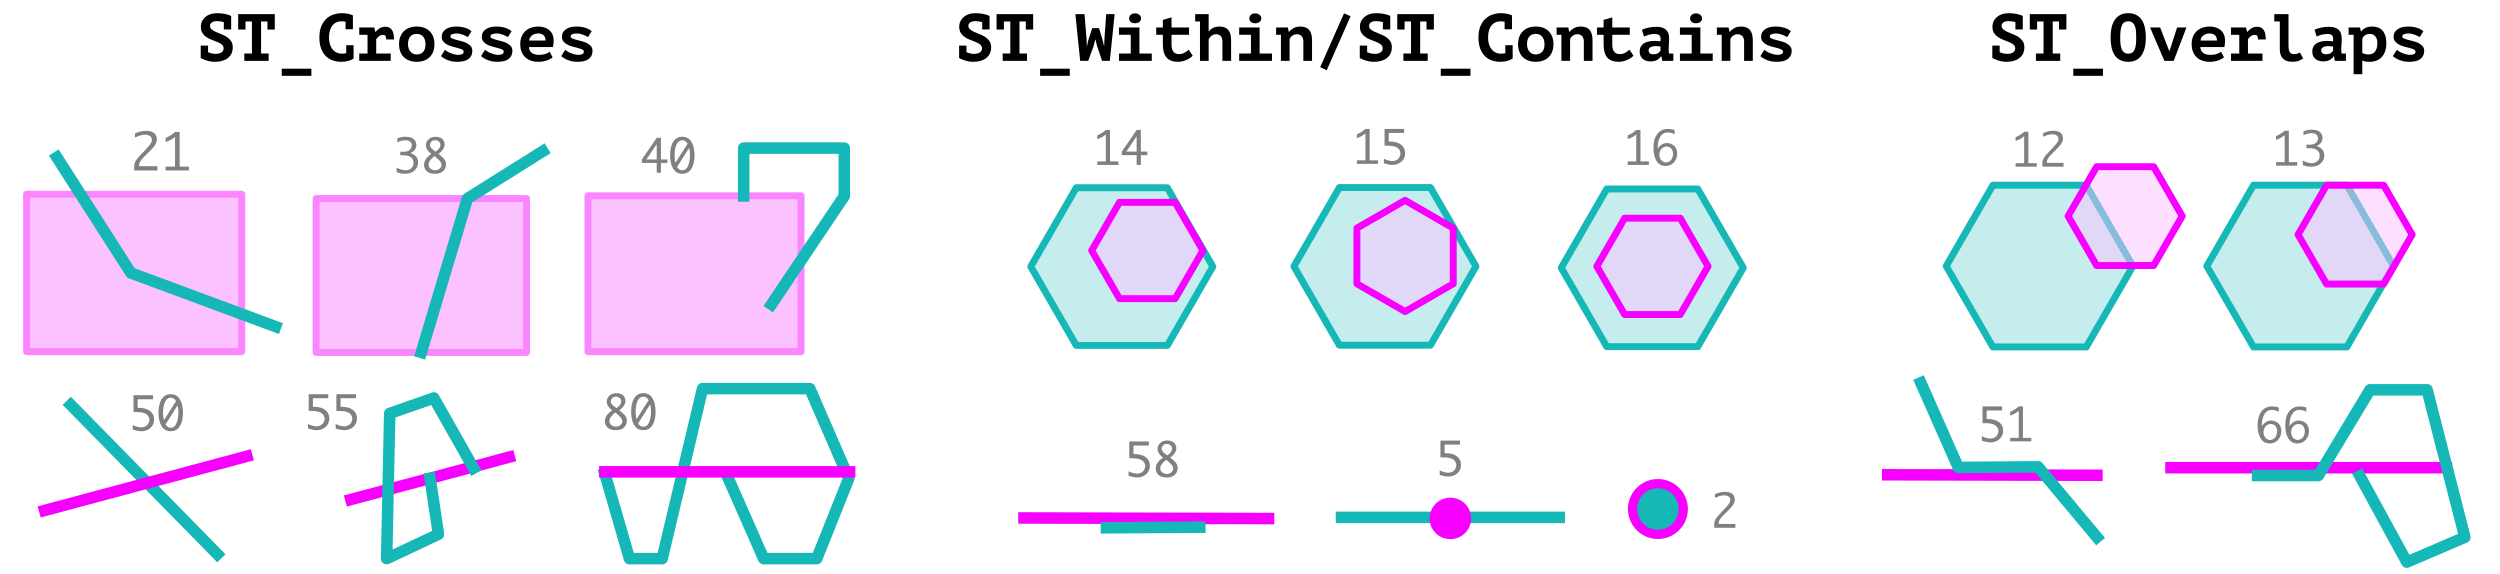 <?xml version="1.0" encoding="UTF-8" standalone="no"?>
<!DOCTYPE svg PUBLIC "-//W3C//DTD SVG 1.1//EN" "http://www.w3.org/Graphics/SVG/1.1/DTD/svg11.dtd">
<svg width="100%" height="100%" viewBox="0 0 2169 498" version="1.1" xmlns="http://www.w3.org/2000/svg" xmlns:xlink="http://www.w3.org/1999/xlink" xml:space="preserve" xmlns:serif="http://www.serif.com/" style="fill-rule:evenodd;clip-rule:evenodd;stroke-linecap:square;stroke-linejoin:round;stroke-miterlimit:10;">
    <rect id="Clementini-Points-Polygons" serif:id="Clementini Points-Polygons" x="-178" y="-2964" width="2683.8" height="4517.66" style="fill:none;"/>
    <circle cx="1438.41" cy="441.615" r="26" style="fill:rgb(247,0,255);"/>
    <path d="M174.137,39.54L180.511,39.54L180.511,45.276C180.626,45.314 180.742,45.353 180.858,45.391C181.747,45.778 182.722,46.096 183.784,46.347C184.846,46.598 185.976,46.724 187.174,46.724C189.337,46.724 191.017,46.289 192.214,45.42C193.412,44.551 194.01,43.383 194.01,41.915C194.01,40.602 193.518,39.54 192.533,38.728C191.548,37.917 190.331,37.203 188.883,36.585C187.434,35.967 185.851,35.349 184.132,34.731C182.413,34.113 180.829,33.33 179.381,32.384C177.932,31.438 176.715,30.25 175.731,28.821C174.746,27.392 174.253,25.537 174.253,23.259C174.253,21.52 174.591,19.927 175.267,18.479C175.943,17.03 176.889,15.784 178.106,14.741C179.323,13.699 180.781,12.887 182.48,12.308C184.18,11.729 186.073,11.439 188.159,11.439C190.515,11.439 192.832,11.651 195.111,12.076C197.39,12.501 199.206,13.081 200.558,13.814L200.558,25.576L194.184,25.576L194.184,19.145C194.068,19.145 193.952,19.126 193.837,19.087C192.987,18.855 192.069,18.672 191.084,18.536C190.099,18.401 189.124,18.334 188.159,18.334C186.304,18.334 184.846,18.701 183.784,19.435C182.722,20.168 182.191,21.153 182.191,22.389C182.191,23.664 182.683,24.707 183.668,25.518C184.653,26.329 185.87,27.063 187.318,27.72C188.767,28.377 190.351,29.033 192.069,29.69C193.788,30.346 195.372,31.148 196.82,32.094C198.269,33.041 199.486,34.228 200.471,35.658C201.456,37.087 201.948,38.883 201.948,41.046C201.948,43.132 201.562,44.957 200.789,46.521C200.017,48.086 198.935,49.399 197.545,50.461C196.154,51.523 194.513,52.315 192.62,52.837C190.727,53.358 188.68,53.619 186.478,53.619C185.01,53.619 183.649,53.503 182.394,53.271C181.138,53.039 179.979,52.75 178.917,52.402C177.855,52.054 176.918,51.687 176.107,51.301C175.296,50.915 174.639,50.587 174.137,50.316L174.137,39.54Z" style="fill-rule:nonzero;"/>
    <path d="M211.972,46.434L218.577,46.434L218.577,18.623L213.015,18.623L213.015,25.634L206.641,25.634L206.641,12.25L238.392,12.25L238.392,25.634L232.019,25.634L232.019,18.623L226.514,18.623L226.514,46.434L233.062,46.434L233.062,52.808L211.972,52.808L211.972,46.434Z" style="fill-rule:nonzero;"/>
    <rect x="244.418" y="59.587" width="25.725" height="6.2" style="fill-rule:nonzero;"/>
    <path d="M300.387,39.192L306.761,39.192L306.761,50.78C305.524,51.668 303.95,52.363 302.038,52.866C300.126,53.368 298.166,53.619 296.158,53.619C293.608,53.619 291.184,53.242 288.886,52.489C286.588,51.736 284.57,50.519 282.832,48.839C281.093,47.159 279.703,44.976 278.66,42.292C277.617,39.607 277.096,36.353 277.096,32.529C277.096,28.55 277.685,25.219 278.863,22.534C280.041,19.85 281.557,17.687 283.411,16.045C285.265,14.403 287.331,13.225 289.61,12.511C291.889,11.796 294.13,11.439 296.331,11.439C298.649,11.439 300.609,11.632 302.212,12.018C303.815,12.405 305.138,12.849 306.181,13.351L306.181,25.402L299.808,25.402L299.808,18.797C298.61,18.604 297.374,18.508 296.1,18.508C294.593,18.508 293.193,18.788 291.899,19.348C290.605,19.908 289.475,20.767 288.51,21.926C287.544,23.085 286.791,24.543 286.25,26.3C285.709,28.058 285.439,30.134 285.439,32.529C285.439,34.615 285.69,36.517 286.192,38.236C286.694,39.955 287.428,41.432 288.394,42.668C289.359,43.904 290.537,44.86 291.928,45.536C293.319,46.212 294.902,46.55 296.679,46.55C297.954,46.55 299.19,46.434 300.387,46.203L300.387,39.192Z" style="fill-rule:nonzero;"/>
    <path d="M311.685,46.434L318.87,46.434L318.87,30.211L311.685,30.211L311.685,23.838L324.722,23.838L325.591,27.662L325.823,27.662C326.904,26.387 328.14,25.325 329.531,24.475C330.921,23.625 332.544,23.201 334.398,23.201C336.715,23.201 338.54,24.05 339.873,25.75C341.206,27.449 341.872,30.289 341.872,34.267L335.093,34.267C335.093,32.876 334.89,31.863 334.485,31.225C334.079,30.588 333.432,30.269 332.544,30.269C330.999,30.269 329.753,30.655 328.806,31.428C327.86,32.201 327.059,33.089 326.402,34.093L326.402,46.434L338.975,46.434L338.975,52.808L311.685,52.808L311.685,46.434Z" style="fill-rule:nonzero;"/>
    <path d="M346.217,38.323C346.217,35.889 346.584,33.726 347.318,31.834C348.052,29.941 349.095,28.338 350.447,27.025C351.799,25.711 353.411,24.717 355.285,24.041C357.158,23.365 359.254,23.027 361.571,23.027C364.005,23.027 366.177,23.394 368.089,24.128C370.001,24.862 371.614,25.895 372.927,27.227C374.241,28.56 375.235,30.173 375.911,32.065C376.587,33.958 376.925,36.044 376.925,38.323C376.925,40.756 376.558,42.919 375.824,44.812C375.09,46.705 374.048,48.308 372.696,49.621C371.344,50.934 369.731,51.929 367.858,52.605C365.984,53.281 363.889,53.619 361.571,53.619C359.138,53.619 356.965,53.252 355.053,52.518C353.141,51.784 351.528,50.751 350.215,49.418C348.902,48.086 347.907,46.473 347.231,44.58C346.555,42.688 346.217,40.602 346.217,38.323ZM353.981,38.323C353.981,39.597 354.155,40.776 354.503,41.857C354.85,42.939 355.352,43.885 356.009,44.696C356.666,45.507 357.458,46.135 358.385,46.579C359.312,47.023 360.374,47.245 361.571,47.245C363.812,47.245 365.637,46.531 367.046,45.102C368.456,43.673 369.161,41.413 369.161,38.323C369.161,35.658 368.505,33.504 367.191,31.863C365.878,30.221 364.005,29.4 361.571,29.4C360.49,29.4 359.485,29.564 358.558,29.893C357.631,30.221 356.83,30.752 356.154,31.486C355.478,32.22 354.947,33.147 354.561,34.267C354.174,35.387 353.981,36.739 353.981,38.323Z" style="fill-rule:nonzero;"/>
    <path d="M402.245,44.812C402.245,44.039 401.772,43.421 400.825,42.958C399.879,42.494 398.71,42.07 397.32,41.683C395.929,41.297 394.404,40.901 392.743,40.496C391.082,40.09 389.556,39.53 388.165,38.815C386.775,38.101 385.606,37.193 384.66,36.092C383.714,34.991 383.241,33.572 383.241,31.834C383.241,30.404 383.559,29.149 384.197,28.068C384.834,26.986 385.703,26.069 386.804,25.315C387.905,24.562 389.218,23.992 390.744,23.606C392.269,23.22 393.921,23.027 395.698,23.027C397.59,23.027 399.251,23.162 400.68,23.432C402.109,23.703 403.355,24.031 404.417,24.417C405.48,24.804 406.387,25.238 407.141,25.721C407.894,26.204 408.541,26.638 409.082,27.025L405.895,32.181C405.315,31.834 404.649,31.476 403.896,31.109C403.143,30.742 402.351,30.404 401.52,30.095C400.69,29.786 399.821,29.535 398.913,29.342C398.005,29.149 397.107,29.052 396.219,29.052C394.597,29.052 393.283,29.265 392.279,29.69C391.275,30.115 390.773,30.771 390.773,31.66C390.773,32.355 391.246,32.915 392.192,33.34C393.139,33.765 394.307,34.161 395.698,34.528C397.088,34.895 398.614,35.291 400.275,35.716C401.936,36.14 403.461,36.691 404.852,37.367C406.243,38.043 407.411,38.921 408.357,40.003C409.304,41.085 409.777,42.475 409.777,44.175C409.777,47.11 408.705,49.418 406.561,51.098C404.417,52.779 401.24,53.619 397.03,53.619C393.708,53.619 390.84,53.126 388.426,52.141C386.012,51.156 384.071,50.007 382.603,48.694L386.08,43.248C386.582,43.673 387.248,44.146 388.079,44.667C388.909,45.189 389.846,45.662 390.889,46.087C391.931,46.512 393.042,46.869 394.22,47.159C395.398,47.448 396.567,47.593 397.725,47.593C398.961,47.593 400.024,47.381 400.912,46.956C401.8,46.531 402.245,45.816 402.245,44.812Z" style="fill-rule:nonzero;"/>
    <path d="M437.008,44.812C437.008,44.039 436.535,43.421 435.589,42.958C434.642,42.494 433.474,42.07 432.083,41.683C430.693,41.297 429.167,40.901 427.506,40.496C425.845,40.09 424.32,39.53 422.929,38.815C421.539,38.101 420.37,37.193 419.424,36.092C418.477,34.991 418.004,33.572 418.004,31.834C418.004,30.404 418.323,29.149 418.96,28.068C419.598,26.986 420.467,26.069 421.567,25.315C422.668,24.562 423.982,23.992 425.507,23.606C427.033,23.22 428.684,23.027 430.461,23.027C432.354,23.027 434.015,23.162 435.444,23.432C436.873,23.703 438.119,24.031 439.181,24.417C440.243,24.804 441.151,25.238 441.904,25.721C442.657,26.204 443.304,26.638 443.845,27.025L440.659,32.181C440.079,31.834 439.413,31.476 438.66,31.109C437.906,30.742 437.115,30.404 436.284,30.095C435.454,29.786 434.585,29.535 433.677,29.342C432.769,29.149 431.871,29.052 430.983,29.052C429.36,29.052 428.047,29.265 427.043,29.69C426.038,30.115 425.536,30.771 425.536,31.66C425.536,32.355 426.01,32.915 426.956,33.34C427.902,33.765 429.071,34.161 430.461,34.528C431.852,34.895 433.377,35.291 435.038,35.716C436.699,36.14 438.225,36.691 439.616,37.367C441.006,38.043 442.175,38.921 443.121,40.003C444.067,41.085 444.54,42.475 444.54,44.175C444.54,47.11 443.469,49.418 441.325,51.098C439.181,52.779 436.004,53.619 431.794,53.619C428.472,53.619 425.604,53.126 423.19,52.141C420.776,51.156 418.835,50.007 417.367,48.694L420.843,43.248C421.345,43.673 422.012,44.146 422.842,44.667C423.673,45.189 424.609,45.662 425.652,46.087C426.695,46.512 427.806,46.869 428.984,47.159C430.162,47.448 431.33,47.593 432.489,47.593C433.725,47.593 434.787,47.381 435.676,46.956C436.564,46.531 437.008,45.816 437.008,44.812Z" style="fill-rule:nonzero;"/>
    <path d="M479.42,49.737C478.918,50.2 478.271,50.654 477.479,51.098C476.687,51.543 475.76,51.958 474.698,52.344C473.636,52.73 472.467,53.039 471.193,53.271C469.918,53.503 468.566,53.619 467.137,53.619C464.665,53.619 462.453,53.271 460.503,52.576C458.552,51.881 456.901,50.867 455.549,49.534C454.197,48.201 453.164,46.598 452.449,44.725C451.735,42.852 451.377,40.718 451.377,38.323C451.377,35.773 451.783,33.543 452.594,31.631C453.405,29.719 454.516,28.125 455.926,26.851C457.335,25.576 458.987,24.62 460.879,23.983C462.772,23.345 464.819,23.027 467.021,23.027C468.489,23.027 470.005,23.22 471.569,23.606C473.134,23.992 474.572,24.659 475.886,25.605C477.199,26.551 478.271,27.816 479.101,29.4C479.932,30.984 480.347,32.992 480.347,35.426C480.347,37.087 480.154,38.883 479.768,40.814L458.909,40.814C458.948,42.05 459.209,43.093 459.692,43.943C460.174,44.793 460.812,45.488 461.604,46.029C462.395,46.569 463.303,46.965 464.327,47.216C465.35,47.468 466.442,47.593 467.6,47.593C469.918,47.593 471.82,47.323 473.307,46.782C474.795,46.241 476.002,45.585 476.929,44.812L479.42,49.737ZM466.905,29.052C465.901,29.052 464.954,29.188 464.066,29.458C463.178,29.728 462.376,30.124 461.662,30.646C460.947,31.167 460.358,31.814 459.894,32.587C459.431,33.359 459.161,34.228 459.083,35.194L473.336,35.194C473.336,33.301 472.805,31.805 471.743,30.704C470.681,29.603 469.068,29.052 466.905,29.052Z" style="fill-rule:nonzero;"/>
    <path d="M506.536,44.812C506.536,44.039 506.062,43.421 505.116,42.958C504.17,42.494 503.001,42.07 501.611,41.683C500.22,41.297 498.695,40.901 497.034,40.496C495.373,40.09 493.847,39.53 492.456,38.815C491.066,38.101 489.897,37.193 488.951,36.092C488.005,34.991 487.532,33.572 487.532,31.834C487.532,30.404 487.85,29.149 488.488,28.068C489.125,26.986 489.994,26.069 491.095,25.315C492.196,24.562 493.509,23.992 495.035,23.606C496.56,23.22 498.212,23.027 499.989,23.027C501.881,23.027 503.542,23.162 504.971,23.432C506.4,23.703 507.646,24.031 508.708,24.417C509.771,24.804 510.678,25.238 511.432,25.721C512.185,26.204 512.832,26.638 513.373,27.025L510.186,32.181C509.606,31.834 508.94,31.476 508.187,31.109C507.434,30.742 506.642,30.404 505.811,30.095C504.981,29.786 504.112,29.535 503.204,29.342C502.296,29.149 501.398,29.052 500.51,29.052C498.888,29.052 497.574,29.265 496.57,29.69C495.566,30.115 495.064,30.771 495.064,31.66C495.064,32.355 495.537,32.915 496.483,33.34C497.43,33.765 498.598,34.161 499.989,34.528C501.379,34.895 502.905,35.291 504.566,35.716C506.227,36.14 507.752,36.691 509.143,37.367C510.533,38.043 511.702,38.921 512.648,40.003C513.595,41.085 514.068,42.475 514.068,44.175C514.068,47.11 512.996,49.418 510.852,51.098C508.708,52.779 505.531,53.619 501.321,53.619C497.999,53.619 495.131,53.126 492.717,52.141C490.303,51.156 488.362,50.007 486.894,48.694L490.371,43.248C490.873,43.673 491.539,44.146 492.369,44.667C493.2,45.189 494.137,45.662 495.18,46.087C496.222,46.512 497.333,46.869 498.511,47.159C499.689,47.448 500.858,47.593 502.016,47.593C503.252,47.593 504.315,47.381 505.203,46.956C506.091,46.531 506.536,45.816 506.536,44.812Z" style="fill-rule:nonzero;"/>
    <path d="M832.115,39.54L838.488,39.54L838.488,45.276C838.604,45.314 838.72,45.353 838.836,45.391C839.724,45.778 840.699,46.096 841.762,46.347C842.824,46.598 843.954,46.724 845.151,46.724C847.314,46.724 848.994,46.289 850.192,45.42C851.389,44.551 851.988,43.383 851.988,41.915C851.988,40.602 851.495,39.54 850.511,38.728C849.526,37.917 848.309,37.203 846.86,36.585C845.412,35.967 843.828,35.349 842.109,34.731C840.39,34.113 838.807,33.33 837.358,32.384C835.91,31.438 834.693,30.25 833.708,28.821C832.723,27.392 832.231,25.537 832.231,23.259C832.231,21.52 832.569,19.927 833.245,18.479C833.921,17.03 834.867,15.784 836.084,14.741C837.3,13.699 838.758,12.887 840.458,12.308C842.158,11.729 844.05,11.439 846.136,11.439C848.492,11.439 850.81,11.651 853.089,12.076C855.368,12.501 857.183,13.081 858.535,13.814L858.535,25.576L852.162,25.576L852.162,19.145C852.046,19.145 851.93,19.126 851.814,19.087C850.964,18.855 850.047,18.672 849.062,18.536C848.077,18.401 847.102,18.334 846.136,18.334C844.282,18.334 842.824,18.701 841.762,19.435C840.699,20.168 840.168,21.153 840.168,22.389C840.168,23.664 840.661,24.707 841.646,25.518C842.631,26.329 843.847,27.063 845.296,27.72C846.744,28.377 848.328,29.033 850.047,29.69C851.766,30.346 853.35,31.148 854.798,32.094C856.247,33.041 857.463,34.228 858.448,35.658C859.433,37.087 859.926,38.883 859.926,41.046C859.926,43.132 859.539,44.957 858.767,46.521C857.994,48.086 856.913,49.399 855.522,50.461C854.132,51.523 852.49,52.315 850.597,52.837C848.705,53.358 846.658,53.619 844.456,53.619C842.988,53.619 841.626,53.503 840.371,53.271C839.116,53.039 837.957,52.75 836.895,52.402C835.833,52.054 834.896,51.687 834.085,51.301C833.274,50.915 832.617,50.587 832.115,50.316L832.115,39.54Z" style="fill-rule:nonzero;"/>
    <path d="M869.949,46.434L876.554,46.434L876.554,18.623L870.992,18.623L870.992,25.634L864.619,25.634L864.619,12.25L896.37,12.25L896.37,25.634L889.996,25.634L889.996,18.623L884.492,18.623L884.492,46.434L891.039,46.434L891.039,52.808L869.949,52.808L869.949,46.434Z" style="fill-rule:nonzero;"/>
    <rect x="902.395" y="59.587" width="25.725" height="6.2" style="fill-rule:nonzero;"/>
    <path d="M942.779,34.904L942.895,39.771L943.127,39.771L944.112,35.194L947.588,24.417L953.498,24.417L956.742,35.194L957.785,39.771L958.017,39.771L958.133,34.788L959.755,12.25L967.056,12.25L962.884,52.808L956.163,52.808L951.818,40.003L950.485,34.441L950.195,34.441L948.805,40.003L944.112,52.808L937.159,52.808L932.987,12.25L940.925,12.25L942.779,34.904Z" style="fill-rule:nonzero;"/>
    <path d="M970.822,46.434L981.019,46.434L981.019,30.211L970.822,30.211L970.822,23.838L988.551,23.838L988.551,46.434L999.27,46.434L999.27,52.808L970.822,52.808L970.822,46.434ZM979.629,15.958C979.629,14.761 980.073,13.737 980.961,12.887C981.85,12.038 983.086,11.613 984.669,11.613C986.292,11.613 987.586,12.038 988.551,12.887C989.517,13.737 990,14.761 990,15.958C990,17.194 989.517,18.208 988.551,19C987.586,19.792 986.292,20.188 984.669,20.188C983.086,20.188 981.85,19.792 980.961,19C980.073,18.208 979.629,17.194 979.629,15.958Z" style="fill-rule:nonzero;"/>
    <path d="M1008.89,30.211L1003.15,30.211L1003.15,23.838L1008.89,23.838L1008.89,17.233L1016.42,15.089L1016.42,23.838L1031.6,23.838L1031.6,30.211L1016.42,30.211L1016.42,38.497C1016.42,41.471 1016.98,43.624 1018.1,44.957C1019.22,46.289 1020.78,46.956 1022.79,46.956C1023.84,46.956 1024.78,46.83 1025.63,46.579C1026.48,46.328 1027.25,46.009 1027.92,45.623C1028.6,45.237 1029.21,44.812 1029.78,44.348C1030.34,43.885 1030.85,43.46 1031.31,43.074L1034.79,48.288C1034.13,49.061 1033.31,49.766 1032.32,50.403C1031.34,51.04 1030.28,51.601 1029.14,52.083C1028,52.566 1026.81,52.943 1025.57,53.213C1024.34,53.484 1023.12,53.619 1021.92,53.619C1017.6,53.619 1014.34,52.412 1012.16,49.998C1009.98,47.583 1008.89,43.75 1008.89,38.497L1008.89,30.211Z" style="fill-rule:nonzero;"/>
    <path d="M1036.93,12.25L1048.63,12.25L1048.63,27.083L1048.87,27.083C1049.79,25.846 1051.03,24.862 1052.57,24.128C1054.12,23.394 1055.93,23.027 1058.02,23.027C1059.49,23.027 1060.84,23.22 1062.08,23.606C1063.31,23.992 1064.38,24.63 1065.26,25.518C1066.15,26.407 1066.85,27.614 1067.35,29.139C1067.85,30.665 1068.1,32.548 1068.1,34.788L1068.1,52.808L1060.57,52.808L1060.57,36.353C1060.57,33.997 1060.07,32.297 1059.06,31.254C1058.06,30.211 1056.75,29.69 1055.12,29.69C1053.69,29.69 1052.38,30.124 1051.18,30.993C1049.99,31.863 1049.14,32.973 1048.63,34.325L1048.63,52.808L1041.1,52.808L1041.1,18.623L1036.93,18.623L1036.93,12.25Z" style="fill-rule:nonzero;"/>
    <path d="M1075.11,46.434L1085.31,46.434L1085.31,30.211L1075.11,30.211L1075.11,23.838L1092.84,23.838L1092.84,46.434L1103.56,46.434L1103.56,52.808L1075.11,52.808L1075.11,46.434ZM1083.92,15.958C1083.92,14.761 1084.36,13.737 1085.25,12.887C1086.14,12.038 1087.38,11.613 1088.96,11.613C1090.58,11.613 1091.88,12.038 1092.84,12.887C1093.81,13.737 1094.29,14.761 1094.29,15.958C1094.29,17.194 1093.81,18.208 1092.84,19C1091.88,19.792 1090.58,20.188 1088.96,20.188C1087.38,20.188 1086.14,19.792 1085.25,19C1084.36,18.208 1083.92,17.194 1083.92,15.958Z" style="fill-rule:nonzero;"/>
    <path d="M1107.15,23.838L1117.29,23.838L1118.16,27.662L1118.39,27.662C1119.28,26.426 1120.56,25.344 1122.22,24.417C1123.88,23.49 1125.87,23.027 1128.18,23.027C1129.61,23.027 1130.96,23.22 1132.21,23.606C1133.47,23.992 1134.54,24.63 1135.43,25.518C1136.32,26.407 1137.02,27.614 1137.54,29.139C1138.06,30.665 1138.33,32.548 1138.33,34.788L1138.33,52.808L1130.79,52.808L1130.79,36.353C1130.79,33.997 1130.26,32.297 1129.2,31.254C1128.14,30.211 1126.8,29.69 1125.17,29.69C1123.74,29.69 1122.44,30.105 1121.26,30.936C1120.08,31.766 1119.28,32.799 1118.86,34.035L1118.86,52.808L1111.33,52.808L1111.33,30.211L1107.15,30.211L1107.15,23.838Z" style="fill-rule:nonzero;"/>
    <path d="M1166.08,11.555L1171.76,14.104L1151.07,60.919L1145.39,58.254L1166.08,11.555Z" style="fill-rule:nonzero;"/>
    <path d="M1179.75,39.54L1186.12,39.54L1186.12,45.276C1186.24,45.314 1186.36,45.353 1186.47,45.391C1187.36,45.778 1188.34,46.096 1189.4,46.347C1190.46,46.598 1191.59,46.724 1192.79,46.724C1194.95,46.724 1196.63,46.289 1197.83,45.42C1199.03,44.551 1199.62,43.383 1199.62,41.915C1199.62,40.602 1199.13,39.54 1198.15,38.728C1197.16,37.917 1195.94,37.203 1194.5,36.585C1193.05,35.967 1191.46,35.349 1189.75,34.731C1188.03,34.113 1186.44,33.33 1185,32.384C1183.55,31.438 1182.33,30.25 1181.35,28.821C1180.36,27.392 1179.87,25.537 1179.87,23.259C1179.87,21.52 1180.2,19.927 1180.88,18.479C1181.56,17.03 1182.5,15.784 1183.72,14.741C1184.94,13.699 1186.39,12.887 1188.1,12.308C1189.79,11.729 1191.69,11.439 1193.77,11.439C1196.13,11.439 1198.45,11.651 1200.73,12.076C1203,12.501 1204.82,13.081 1206.17,13.814L1206.17,25.576L1199.8,25.576L1199.8,19.145C1199.68,19.145 1199.57,19.126 1199.45,19.087C1198.6,18.855 1197.68,18.672 1196.7,18.536C1195.71,18.401 1194.74,18.334 1193.77,18.334C1191.92,18.334 1190.46,18.701 1189.4,19.435C1188.34,20.168 1187.81,21.153 1187.81,22.389C1187.81,23.664 1188.3,24.707 1189.28,25.518C1190.27,26.329 1191.48,27.063 1192.93,27.72C1194.38,28.377 1195.96,29.033 1197.68,29.69C1199.4,30.346 1200.99,31.148 1202.43,32.094C1203.88,33.041 1205.1,34.228 1206.09,35.658C1207.07,37.087 1207.56,38.883 1207.56,41.046C1207.56,43.132 1207.18,44.957 1206.4,46.521C1205.63,48.086 1204.55,49.399 1203.16,50.461C1201.77,51.523 1200.13,52.315 1198.23,52.837C1196.34,53.358 1194.29,53.619 1192.09,53.619C1190.62,53.619 1189.26,53.503 1188.01,53.271C1186.75,53.039 1185.59,52.75 1184.53,52.402C1183.47,52.054 1182.53,51.687 1181.72,51.301C1180.91,50.915 1180.25,50.587 1179.75,50.316L1179.75,39.54Z" style="fill-rule:nonzero;"/>
    <path d="M1217.59,46.434L1224.19,46.434L1224.19,18.623L1218.63,18.623L1218.63,25.634L1212.26,25.634L1212.26,12.25L1244.01,12.25L1244.01,25.634L1237.63,25.634L1237.63,18.623L1232.13,18.623L1232.13,46.434L1238.68,46.434L1238.68,52.808L1217.59,52.808L1217.59,46.434Z" style="fill-rule:nonzero;"/>
    <rect x="1250.03" y="59.587" width="25.725" height="6.2" style="fill-rule:nonzero;"/>
    <path d="M1306,39.192L1312.38,39.192L1312.38,50.78C1311.14,51.668 1309.57,52.363 1307.65,52.866C1305.74,53.368 1303.78,53.619 1301.77,53.619C1299.22,53.619 1296.8,53.242 1294.5,52.489C1292.2,51.736 1290.18,50.519 1288.45,48.839C1286.71,47.159 1285.32,44.976 1284.27,42.292C1283.23,39.607 1282.71,36.353 1282.71,32.529C1282.71,28.55 1283.3,25.219 1284.48,22.534C1285.65,19.85 1287.17,17.687 1289.03,16.045C1290.88,14.403 1292.95,13.225 1295.23,12.511C1297.5,11.796 1299.74,11.439 1301.95,11.439C1304.26,11.439 1306.22,11.632 1307.83,12.018C1309.43,12.405 1310.75,12.849 1311.8,13.351L1311.8,25.402L1305.42,25.402L1305.42,18.797C1304.22,18.604 1302.99,18.508 1301.71,18.508C1300.21,18.508 1298.81,18.788 1297.51,19.348C1296.22,19.908 1295.09,20.767 1294.12,21.926C1293.16,23.085 1292.4,24.543 1291.86,26.3C1291.32,28.058 1291.05,30.134 1291.05,32.529C1291.05,34.615 1291.3,36.517 1291.81,38.236C1292.31,39.955 1293.04,41.432 1294.01,42.668C1294.97,43.904 1296.15,44.86 1297.54,45.536C1298.93,46.212 1300.52,46.55 1302.29,46.55C1303.57,46.55 1304.8,46.434 1306,46.203L1306,39.192Z" style="fill-rule:nonzero;"/>
    <path d="M1317.07,38.323C1317.07,35.889 1317.43,33.726 1318.17,31.834C1318.9,29.941 1319.94,28.338 1321.3,27.025C1322.65,25.711 1324.26,24.717 1326.13,24.041C1328.01,23.365 1330.1,23.027 1332.42,23.027C1334.86,23.027 1337.03,23.394 1338.94,24.128C1340.85,24.862 1342.46,25.895 1343.78,27.227C1345.09,28.56 1346.09,30.173 1346.76,32.065C1347.44,33.958 1347.78,36.044 1347.78,38.323C1347.78,40.756 1347.41,42.919 1346.67,44.812C1345.94,46.705 1344.9,48.308 1343.55,49.621C1342.19,50.934 1340.58,51.929 1338.71,52.605C1336.84,53.281 1334.74,53.619 1332.42,53.619C1329.99,53.619 1327.82,53.252 1325.9,52.518C1323.99,51.784 1322.38,50.751 1321.07,49.418C1319.75,48.086 1318.76,46.473 1318.08,44.58C1317.41,42.688 1317.07,40.602 1317.07,38.323ZM1324.83,38.323C1324.83,39.597 1325.01,40.776 1325.35,41.857C1325.7,42.939 1326.2,43.885 1326.86,44.696C1327.52,45.507 1328.31,46.135 1329.24,46.579C1330.16,47.023 1331.22,47.245 1332.42,47.245C1334.66,47.245 1336.49,46.531 1337.9,45.102C1339.31,43.673 1340.01,41.413 1340.01,38.323C1340.01,35.658 1339.36,33.504 1338.04,31.863C1336.73,30.221 1334.86,29.4 1332.42,29.4C1331.34,29.4 1330.34,29.564 1329.41,29.893C1328.48,30.221 1327.68,30.752 1327,31.486C1326.33,32.22 1325.8,33.147 1325.41,34.267C1325.03,35.387 1324.83,36.739 1324.83,38.323Z" style="fill-rule:nonzero;"/>
    <path d="M1350.5,23.838L1360.64,23.838L1361.51,27.662L1361.74,27.662C1362.63,26.426 1363.9,25.344 1365.56,24.417C1367.22,23.49 1369.21,23.027 1371.53,23.027C1372.96,23.027 1374.3,23.22 1375.56,23.606C1376.81,23.992 1377.88,24.63 1378.77,25.518C1379.66,26.407 1380.37,27.614 1380.89,29.139C1381.41,30.665 1381.67,32.548 1381.67,34.788L1381.67,52.808L1374.14,52.808L1374.14,36.353C1374.14,33.997 1373.61,32.297 1372.55,31.254C1371.48,30.211 1370.14,29.69 1368.52,29.69C1367.09,29.69 1365.79,30.105 1364.61,30.936C1363.43,31.766 1362.63,32.799 1362.2,34.035L1362.2,52.808L1354.67,52.808L1354.67,30.211L1350.5,30.211L1350.5,23.838Z" style="fill-rule:nonzero;"/>
    <path d="M1391.29,30.211L1385.55,30.211L1385.55,23.838L1391.29,23.838L1391.29,17.233L1398.82,15.089L1398.82,23.838L1414,23.838L1414,30.211L1398.82,30.211L1398.82,38.497C1398.82,41.471 1399.38,43.624 1400.5,44.957C1401.62,46.289 1403.18,46.956 1405.19,46.956C1406.24,46.956 1407.18,46.83 1408.03,46.579C1408.88,46.328 1409.64,46.009 1410.32,45.623C1411,45.237 1411.62,44.812 1412.17,44.348C1412.74,43.885 1413.25,43.46 1413.71,43.074L1417.19,48.288C1416.53,49.061 1415.71,49.766 1414.73,50.403C1413.74,51.04 1412.68,51.601 1411.54,52.083C1410.4,52.566 1409.21,52.943 1407.98,53.213C1406.74,53.484 1405.52,53.619 1404.33,53.619C1400,53.619 1396.74,52.412 1394.56,49.998C1392.38,47.583 1391.29,43.75 1391.29,38.497L1391.29,30.211Z" style="fill-rule:nonzero;"/>
    <path d="M1424.55,25.808C1426.09,25.113 1427.88,24.514 1429.9,24.012C1431.93,23.51 1434.34,23.259 1437.12,23.259C1439.13,23.259 1440.84,23.5 1442.25,23.983C1443.66,24.466 1444.8,25.151 1445.66,26.04C1446.53,26.928 1447.16,27.99 1447.55,29.226C1447.93,30.462 1448.13,31.853 1448.13,33.398C1448.13,35.368 1448.06,37.048 1447.92,38.439C1447.79,39.829 1447.72,41.065 1447.72,42.147C1447.72,42.958 1447.76,43.866 1447.84,44.87C1447.91,45.411 1447.97,45.932 1448.01,46.434L1451.78,46.434L1451.78,52.808L1442.16,52.808L1441.41,48.868L1441.12,48.868C1440.34,50.065 1439.24,51.098 1437.81,51.968C1436.38,52.837 1434.45,53.271 1432.02,53.271C1429.12,53.271 1426.82,52.499 1425.12,50.954C1423.42,49.409 1422.58,47.361 1422.58,44.812C1422.58,43.19 1422.88,41.789 1423.47,40.611C1424.07,39.433 1424.94,38.468 1426.08,37.714C1427.22,36.961 1428.59,36.401 1430.19,36.034C1431.8,35.667 1433.58,35.484 1435.55,35.484C1436.25,35.484 1436.98,35.522 1437.76,35.6C1438.53,35.677 1439.47,35.754 1440.6,35.831C1440.67,35.445 1440.71,35.059 1440.71,34.673L1440.71,33.572C1440.71,32.104 1440.29,31.051 1439.44,30.414C1438.59,29.777 1437.33,29.458 1435.67,29.458C1433.7,29.458 1431.92,29.709 1430.34,30.211C1428.76,30.713 1427.42,31.216 1426.34,31.718L1424.55,25.808ZM1434.45,47.072C1436.31,47.072 1437.7,46.734 1438.62,46.058C1439.55,45.382 1440.23,44.657 1440.65,43.885L1440.65,40.409C1440.27,40.331 1439.69,40.244 1438.91,40.148C1438.14,40.051 1437.31,40.003 1436.42,40.003C1435.69,40.003 1434.95,40.071 1434.22,40.206C1433.49,40.341 1432.83,40.553 1432.25,40.843C1431.67,41.133 1431.21,41.509 1430.86,41.973C1430.51,42.436 1430.34,42.997 1430.34,43.653C1430.34,44.735 1430.66,45.575 1431.3,46.174C1431.93,46.772 1432.99,47.072 1434.45,47.072Z" style="fill-rule:nonzero;"/>
    <path d="M1457.51,46.434L1467.71,46.434L1467.71,30.211L1457.51,30.211L1457.51,23.838L1475.24,23.838L1475.24,46.434L1485.96,46.434L1485.96,52.808L1457.51,52.808L1457.51,46.434ZM1466.32,15.958C1466.32,14.761 1466.76,13.737 1467.65,12.887C1468.54,12.038 1469.78,11.613 1471.36,11.613C1472.98,11.613 1474.28,12.038 1475.24,12.887C1476.21,13.737 1476.69,14.761 1476.69,15.958C1476.69,17.194 1476.21,18.208 1475.24,19C1474.28,19.792 1472.98,20.188 1471.36,20.188C1469.78,20.188 1468.54,19.792 1467.65,19C1466.76,18.208 1466.32,17.194 1466.32,15.958Z" style="fill-rule:nonzero;"/>
    <path d="M1489.55,23.838L1499.69,23.838L1500.56,27.662L1500.79,27.662C1501.68,26.426 1502.96,25.344 1504.62,24.417C1506.28,23.49 1508.27,23.027 1510.59,23.027C1512.02,23.027 1513.36,23.22 1514.61,23.606C1515.87,23.992 1516.94,24.63 1517.83,25.518C1518.72,26.407 1519.42,27.614 1519.94,29.139C1520.46,30.665 1520.73,32.548 1520.73,34.788L1520.73,52.808L1513.19,52.808L1513.19,36.353C1513.19,33.997 1512.66,32.297 1511.6,31.254C1510.54,30.211 1509.19,29.69 1507.57,29.69C1506.14,29.69 1504.84,30.105 1503.66,30.936C1502.48,31.766 1501.68,32.799 1501.26,34.035L1501.26,52.808L1493.73,52.808L1493.73,30.211L1489.55,30.211L1489.55,23.838Z" style="fill-rule:nonzero;"/>
    <path d="M1546.91,44.812C1546.91,44.039 1546.44,43.421 1545.49,42.958C1544.55,42.494 1543.38,42.07 1541.99,41.683C1540.6,41.297 1539.07,40.901 1537.41,40.496C1535.75,40.09 1534.23,39.53 1532.83,38.815C1531.44,38.101 1530.28,37.193 1529.33,36.092C1528.38,34.991 1527.91,33.572 1527.91,31.834C1527.91,30.404 1528.23,29.149 1528.87,28.068C1529.5,26.986 1530.37,26.069 1531.47,25.315C1532.57,24.562 1533.89,23.992 1535.41,23.606C1536.94,23.22 1538.59,23.027 1540.37,23.027C1542.26,23.027 1543.92,23.162 1545.35,23.432C1546.78,23.703 1548.02,24.031 1549.09,24.417C1550.15,24.804 1551.06,25.238 1551.81,25.721C1552.56,26.204 1553.21,26.638 1553.75,27.025L1550.56,32.181C1549.98,31.834 1549.32,31.476 1548.57,31.109C1547.81,30.742 1547.02,30.404 1546.19,30.095C1545.36,29.786 1544.49,29.535 1543.58,29.342C1542.67,29.149 1541.78,29.052 1540.89,29.052C1539.27,29.052 1537.95,29.265 1536.95,29.69C1535.94,30.115 1535.44,30.771 1535.44,31.66C1535.44,32.355 1535.91,32.915 1536.86,33.34C1537.81,33.765 1538.98,34.161 1540.37,34.528C1541.76,34.895 1543.28,35.291 1544.94,35.716C1546.6,36.14 1548.13,36.691 1549.52,37.367C1550.91,38.043 1552.08,38.921 1553.03,40.003C1553.97,41.085 1554.45,42.475 1554.45,44.175C1554.45,47.11 1553.37,49.418 1551.23,51.098C1549.09,52.779 1545.91,53.619 1541.7,53.619C1538.38,53.619 1535.51,53.126 1533.1,52.141C1530.68,51.156 1528.74,50.007 1527.27,48.694L1530.75,43.248C1531.25,43.673 1531.92,44.146 1532.75,44.667C1533.58,45.189 1534.51,45.662 1535.56,46.087C1536.6,46.512 1537.71,46.869 1538.89,47.159C1540.07,47.448 1541.24,47.593 1542.39,47.593C1543.63,47.593 1544.69,47.381 1545.58,46.956C1546.47,46.531 1546.91,45.816 1546.91,44.812Z" style="fill-rule:nonzero;"/>
    <path d="M1728.53,39.54L1734.91,39.54L1734.91,45.276C1735.02,45.314 1735.14,45.353 1735.26,45.391C1736.14,45.778 1737.12,46.096 1738.18,46.347C1739.24,46.598 1740.37,46.724 1741.57,46.724C1743.73,46.724 1745.41,46.289 1746.61,45.42C1747.81,44.551 1748.41,43.383 1748.41,41.915C1748.41,40.602 1747.91,39.54 1746.93,38.728C1745.94,37.917 1744.73,37.203 1743.28,36.585C1741.83,35.967 1740.25,35.349 1738.53,34.731C1736.81,34.113 1735.23,33.33 1733.78,32.384C1732.33,31.438 1731.11,30.25 1730.13,28.821C1729.14,27.392 1728.65,25.537 1728.65,23.259C1728.65,21.52 1728.99,19.927 1729.66,18.479C1730.34,17.03 1731.29,15.784 1732.5,14.741C1733.72,13.699 1735.18,12.887 1736.88,12.308C1738.58,11.729 1740.47,11.439 1742.56,11.439C1744.91,11.439 1747.23,11.651 1749.51,12.076C1751.79,12.501 1753.6,13.081 1754.95,13.814L1754.95,25.576L1748.58,25.576L1748.58,19.145C1748.47,19.145 1748.35,19.126 1748.23,19.087C1747.38,18.855 1746.47,18.672 1745.48,18.536C1744.5,18.401 1743.52,18.334 1742.56,18.334C1740.7,18.334 1739.24,18.701 1738.18,19.435C1737.12,20.168 1736.59,21.153 1736.59,22.389C1736.59,23.664 1737.08,24.707 1738.07,25.518C1739.05,26.329 1740.27,27.063 1741.72,27.72C1743.16,28.377 1744.75,29.033 1746.47,29.69C1748.18,30.346 1749.77,31.148 1751.22,32.094C1752.66,33.041 1753.88,34.228 1754.87,35.658C1755.85,37.087 1756.34,38.883 1756.34,41.046C1756.34,43.132 1755.96,44.957 1755.19,46.521C1754.41,48.086 1753.33,49.399 1751.94,50.461C1750.55,51.523 1748.91,52.315 1747.02,52.837C1745.12,53.358 1743.08,53.619 1740.88,53.619C1739.41,53.619 1738.05,53.503 1736.79,53.271C1735.54,53.039 1734.38,52.75 1733.31,52.402C1732.25,52.054 1731.32,51.687 1730.5,51.301C1729.69,50.915 1729.04,50.587 1728.53,50.316L1728.53,39.54Z" style="fill-rule:nonzero;"/>
    <path d="M1766.37,46.434L1772.97,46.434L1772.97,18.623L1767.41,18.623L1767.41,25.634L1761.04,25.634L1761.04,12.25L1792.79,12.25L1792.79,25.634L1786.41,25.634L1786.41,18.623L1780.91,18.623L1780.91,46.434L1787.46,46.434L1787.46,52.808L1766.37,52.808L1766.37,46.434Z" style="fill-rule:nonzero;"/>
    <rect x="1798.81" y="59.587" width="25.725" height="6.2" style="fill-rule:nonzero;"/>
    <path d="M1831.14,32.529C1831.14,29.246 1831.45,26.291 1832.07,23.664C1832.69,21.038 1833.64,18.826 1834.91,17.03C1836.18,15.234 1837.78,13.853 1839.69,12.887C1841.6,11.922 1843.85,11.439 1846.44,11.439C1849.22,11.439 1851.58,11.96 1853.51,13.003C1855.44,14.046 1857.01,15.495 1858.23,17.349C1859.45,19.203 1860.34,21.424 1860.9,24.012C1861.46,26.6 1861.74,29.439 1861.74,32.529C1861.74,39.134 1860.47,44.3 1857.94,48.028C1855.41,51.755 1851.58,53.619 1846.44,53.619C1843.66,53.619 1841.29,53.097 1839.34,52.054C1837.39,51.012 1835.81,49.563 1834.59,47.709C1833.38,45.855 1832.5,43.634 1831.95,41.046C1831.41,38.458 1831.14,35.619 1831.14,32.529ZM1839.49,32.529C1839.49,34.499 1839.57,36.334 1839.75,38.033C1839.92,39.733 1840.25,41.21 1840.73,42.465C1841.22,43.721 1841.91,44.715 1842.82,45.449C1843.73,46.183 1844.93,46.55 1846.44,46.55C1847.79,46.55 1848.91,46.27 1849.8,45.71C1850.69,45.15 1851.4,44.291 1851.94,43.132C1852.49,41.973 1852.86,40.515 1853.07,38.757C1853.29,37 1853.39,34.924 1853.39,32.529C1853.39,30.636 1853.33,28.84 1853.19,27.14C1853.06,25.441 1852.75,23.954 1852.26,22.679C1851.78,21.404 1851.08,20.391 1850.15,19.637C1849.22,18.884 1847.99,18.508 1846.44,18.508C1843.74,18.508 1841.9,19.686 1840.94,22.042C1839.97,24.398 1839.49,27.894 1839.49,32.529Z" style="fill-rule:nonzero;"/>
    <path d="M1881.96,44.059L1882.36,44.059L1888.85,23.838L1896.96,23.838L1885.9,52.808L1877.84,52.808L1865.39,23.838L1874.13,23.838L1881.96,44.059Z" style="fill-rule:nonzero;"/>
    <path d="M1929.53,49.737C1929.02,50.2 1928.38,50.654 1927.58,51.098C1926.79,51.543 1925.87,51.958 1924.8,52.344C1923.74,52.73 1922.57,53.039 1921.3,53.271C1920.02,53.503 1918.67,53.619 1917.24,53.619C1914.77,53.619 1912.56,53.271 1910.61,52.576C1908.66,51.881 1907.01,50.867 1905.65,49.534C1904.3,48.201 1903.27,46.598 1902.56,44.725C1901.84,42.852 1901.48,40.718 1901.48,38.323C1901.48,35.773 1901.89,33.543 1902.7,31.631C1903.51,29.719 1904.62,28.125 1906.03,26.851C1907.44,25.576 1909.09,24.62 1910.99,23.983C1912.88,23.345 1914.92,23.027 1917.13,23.027C1918.59,23.027 1920.11,23.22 1921.67,23.606C1923.24,23.992 1924.68,24.659 1925.99,25.605C1927.3,26.551 1928.38,27.816 1929.21,29.4C1930.04,30.984 1930.45,32.992 1930.45,35.426C1930.45,37.087 1930.26,38.883 1929.87,40.814L1909.02,40.814C1909.05,42.05 1909.31,43.093 1909.8,43.943C1910.28,44.793 1910.92,45.488 1911.71,46.029C1912.5,46.569 1913.41,46.965 1914.43,47.216C1915.46,47.468 1916.55,47.593 1917.71,47.593C1920.02,47.593 1921.93,47.323 1923.41,46.782C1924.9,46.241 1926.11,45.585 1927.03,44.812L1929.53,49.737ZM1917.01,29.052C1916.01,29.052 1915.06,29.188 1914.17,29.458C1913.28,29.728 1912.48,30.124 1911.77,30.646C1911.05,31.167 1910.46,31.814 1910,32.587C1909.54,33.359 1909.27,34.228 1909.19,35.194L1923.44,35.194C1923.44,33.301 1922.91,31.805 1921.85,30.704C1920.79,29.603 1919.17,29.052 1917.01,29.052Z" style="fill-rule:nonzero;"/>
    <path d="M1935.61,46.434L1942.79,46.434L1942.79,30.211L1935.61,30.211L1935.61,23.838L1948.64,23.838L1949.52,27.662L1949.75,27.662C1950.83,26.387 1952.06,25.325 1953.45,24.475C1954.85,23.625 1956.47,23.201 1958.32,23.201C1960.64,23.201 1962.46,24.05 1963.8,25.75C1965.13,27.449 1965.8,30.289 1965.8,34.267L1959.02,34.267C1959.02,32.876 1958.81,31.863 1958.41,31.225C1958,30.588 1957.36,30.269 1956.47,30.269C1954.92,30.269 1953.68,30.655 1952.73,31.428C1951.78,32.201 1950.98,33.089 1950.33,34.093L1950.33,46.434L1962.9,46.434L1962.9,52.808L1935.61,52.808L1935.61,46.434Z" style="fill-rule:nonzero;"/>
    <path d="M1973.15,12.25L1985.5,12.25L1985.5,39.018C1985.5,41.992 1985.86,44.059 1986.6,45.218C1987.33,46.376 1988.51,46.956 1990.13,46.956C1991.33,46.956 1992.31,46.83 1993.09,46.579C1993.86,46.328 1994.63,45.971 1995.4,45.507L1998.24,50.722C1997.59,51.147 1996.93,51.543 1996.27,51.91C1995.62,52.277 1994.92,52.586 1994.19,52.837C1993.45,53.088 1992.65,53.281 1991.78,53.416C1990.91,53.551 1989.94,53.619 1988.86,53.619C1985.23,53.619 1982.5,52.692 1980.69,50.838C1978.87,48.984 1977.96,46.357 1977.96,42.958L1977.96,18.623L1973.15,18.623L1973.15,12.25Z" style="fill-rule:nonzero;"/>
    <path d="M2008.09,25.808C2009.64,25.113 2011.42,24.514 2013.45,24.012C2015.48,23.51 2017.88,23.259 2020.66,23.259C2022.67,23.259 2024.38,23.5 2025.79,23.983C2027.2,24.466 2028.34,25.151 2029.21,26.04C2030.08,26.928 2030.71,27.99 2031.09,29.226C2031.48,30.462 2031.67,31.853 2031.67,33.398C2031.67,35.368 2031.61,37.048 2031.47,38.439C2031.34,39.829 2031.27,41.065 2031.27,42.147C2031.27,42.958 2031.31,43.866 2031.38,44.87C2031.46,45.411 2031.52,45.932 2031.56,46.434L2035.32,46.434L2035.32,52.808L2025.71,52.808L2024.95,48.868L2024.66,48.868C2023.89,50.065 2022.79,51.098 2021.36,51.968C2019.93,52.837 2018,53.271 2015.57,53.271C2012.67,53.271 2010.37,52.499 2008.67,50.954C2006.97,49.409 2006.12,47.361 2006.12,44.812C2006.12,43.19 2006.42,41.789 2007.02,40.611C2007.62,39.433 2008.49,38.468 2009.63,37.714C2010.77,36.961 2012.14,36.401 2013.74,36.034C2015.34,35.667 2017.13,35.484 2019.1,35.484C2019.8,35.484 2020.53,35.522 2021.3,35.6C2022.07,35.677 2023.02,35.754 2024.14,35.831C2024.22,35.445 2024.26,35.059 2024.26,34.673L2024.26,33.572C2024.26,32.104 2023.83,31.051 2022.98,30.414C2022.13,29.777 2020.88,29.458 2019.22,29.458C2017.25,29.458 2015.47,29.709 2013.88,30.211C2012.3,30.713 2010.97,31.216 2009.89,31.718L2008.09,25.808ZM2018,47.072C2019.85,47.072 2021.24,46.734 2022.17,46.058C2023.1,45.382 2023.77,44.657 2024.2,43.885L2024.2,40.409C2023.81,40.331 2023.23,40.244 2022.46,40.148C2021.69,40.051 2020.86,40.003 2019.97,40.003C2019.24,40.003 2018.5,40.071 2017.77,40.206C2017.03,40.341 2016.38,40.553 2015.8,40.843C2015.22,41.133 2014.75,41.509 2014.41,41.973C2014.06,42.436 2013.88,42.997 2013.88,43.653C2013.88,44.735 2014.2,45.575 2014.84,46.174C2015.48,46.772 2016.53,47.072 2018,47.072Z" style="fill-rule:nonzero;"/>
    <path d="M2037.64,23.838L2047.49,23.838L2048.36,27.314L2048.59,27.314C2050.6,24.456 2053.84,23.027 2058.32,23.027C2060.1,23.027 2061.73,23.307 2063.22,23.867C2064.71,24.427 2065.98,25.306 2067.05,26.503C2068.11,27.701 2068.93,29.207 2069.51,31.022C2070.09,32.838 2070.38,35.02 2070.38,37.57C2070.38,40.042 2070.05,42.272 2069.39,44.262C2068.74,46.251 2067.79,47.941 2066.55,49.331C2065.32,50.722 2063.81,51.784 2062.03,52.518C2060.26,53.252 2058.23,53.619 2055.95,53.619C2054.75,53.619 2053.57,53.532 2052.41,53.358C2051.26,53.184 2050.29,52.904 2049.52,52.518L2049.52,64.396L2041.99,64.396L2041.99,30.211L2037.64,30.211L2037.64,23.838ZM2056.07,29.4C2054.6,29.4 2053.26,29.767 2052.04,30.501C2050.82,31.235 2049.98,32.336 2049.52,33.804L2049.52,45.855C2050.06,46.28 2050.84,46.618 2051.87,46.869C2052.89,47.12 2053.92,47.245 2054.96,47.245C2056.05,47.245 2057.05,47.062 2057.98,46.695C2058.9,46.328 2059.72,45.739 2060.41,44.928C2061.11,44.117 2061.65,43.093 2062.03,41.857C2062.42,40.621 2062.61,39.134 2062.61,37.396C2062.61,34.846 2061.99,32.876 2060.76,31.486C2059.52,30.095 2057.96,29.4 2056.07,29.4Z" style="fill-rule:nonzero;"/>
    <path d="M2095.7,44.812C2095.7,44.039 2095.22,43.421 2094.28,42.958C2093.33,42.494 2092.16,42.07 2090.77,41.683C2089.38,41.297 2087.86,40.901 2086.19,40.496C2084.53,40.09 2083.01,39.53 2081.62,38.815C2080.23,38.101 2079.06,37.193 2078.11,36.092C2077.16,34.991 2076.69,33.572 2076.69,31.834C2076.69,30.404 2077.01,29.149 2077.65,28.068C2078.28,26.986 2079.15,26.069 2080.26,25.315C2081.36,24.562 2082.67,23.992 2084.2,23.606C2085.72,23.22 2087.37,23.027 2089.15,23.027C2091.04,23.027 2092.7,23.162 2094.13,23.432C2095.56,23.703 2096.81,24.031 2097.87,24.417C2098.93,24.804 2099.84,25.238 2100.59,25.721C2101.35,26.204 2101.99,26.638 2102.53,27.025L2099.35,32.181C2098.77,31.834 2098.1,31.476 2097.35,31.109C2096.59,30.742 2095.8,30.404 2094.97,30.095C2094.14,29.786 2093.27,29.535 2092.36,29.342C2091.46,29.149 2090.56,29.052 2089.67,29.052C2088.05,29.052 2086.73,29.265 2085.73,29.69C2084.73,30.115 2084.22,30.771 2084.22,31.66C2084.22,32.355 2084.7,32.915 2085.64,33.34C2086.59,33.765 2087.76,34.161 2089.15,34.528C2090.54,34.895 2092.07,35.291 2093.73,35.716C2095.39,36.14 2096.91,36.691 2098.3,37.367C2099.69,38.043 2100.86,38.921 2101.81,40.003C2102.76,41.085 2103.23,42.475 2103.23,44.175C2103.23,47.11 2102.16,49.418 2100.01,51.098C2097.87,52.779 2094.69,53.619 2090.48,53.619C2087.16,53.619 2084.29,53.126 2081.88,52.141C2079.46,51.156 2077.52,50.007 2076.05,48.694L2079.53,43.248C2080.03,43.673 2080.7,44.146 2081.53,44.667C2082.36,45.189 2083.3,45.662 2084.34,46.087C2085.38,46.512 2086.49,46.869 2087.67,47.159C2088.85,47.448 2090.02,47.593 2091.18,47.593C2092.41,47.593 2093.47,47.381 2094.36,46.956C2095.25,46.531 2095.7,45.816 2095.7,44.812Z" style="fill-rule:nonzero;"/>
    <circle cx="1438.41" cy="441.615" r="18" style="fill:rgb(21,183,183);"/>
    <path d="M1122.58,231.105L1162.07,162.7L1241.06,162.7L1280.55,231.105L1241.06,299.51L1162.07,299.51L1122.58,231.105Z" style="fill:rgb(198,237,237);stroke:rgb(21,183,183);stroke-width:6px;"/>
    <path d="M1354.53,232.368L1394.02,163.963L1473.01,163.963L1512.5,232.368L1473.01,300.773L1394.02,300.773L1354.53,232.368Z" style="fill:rgb(198,237,237);stroke:rgb(21,183,183);stroke-width:6px;"/>
    <path d="M1688.53,230.855L1729.04,160.693L1810.05,160.693L1850.56,230.855L1810.05,301.017L1729.04,301.017L1688.53,230.855Z" style="fill:rgb(198,237,237);stroke:rgb(21,183,183);stroke-width:6px;"/>
    <path d="M1914.62,230.855L1955.13,160.693L2036.15,160.693L2076.66,230.855L2036.15,301.017L1955.13,301.017L1914.62,230.855Z" style="fill:rgb(198,237,237);stroke:rgb(21,183,183);stroke-width:6px;"/>
    <path d="M894.295,231.29L933.789,162.885L1012.78,162.885L1052.27,231.29L1012.78,299.695L933.789,299.695L894.295,231.29Z" style="fill:rgb(198,237,237);stroke:rgb(21,183,183);stroke-width:6px;"/>
    <path d="M1794.27,187.499L1819.03,144.628L1868.53,144.628L1893.28,187.499L1868.53,230.371L1819.03,230.371L1794.27,187.499Z" style="fill:rgb(253,194,255);fill-opacity:0.5;stroke:rgb(247,0,255);stroke-width:6px;"/>
    <path d="M1993.79,203.565L2018.54,160.693L2068.04,160.693L2092.79,203.565L2068.04,246.436L2018.54,246.436L1993.79,203.565Z" style="fill:rgb(253,194,255);fill-opacity:0.5;stroke:rgb(247,0,255);stroke-width:6px;"/>
    <path d="M947.141,217.333L971.273,175.535L1019.54,175.535L1043.67,217.333L1019.54,259.131L971.273,259.131L947.141,217.333Z" style="fill:rgb(253,194,255);fill-opacity:0.5;stroke:rgb(247,0,255);stroke-width:6px;"/>
    <path d="M1385.4,231.082L1409.54,189.285L1457.8,189.285L1481.93,231.082L1457.8,272.88L1409.54,272.88L1385.4,231.082Z" style="fill:rgb(253,194,255);fill-opacity:0.5;stroke:rgb(247,0,255);stroke-width:6px;"/>
    <path d="M1177.24,197.936L1219.03,173.804L1260.83,197.936L1260.83,246.2L1219.03,270.332L1177.24,246.2L1177.24,197.936Z" style="fill:rgb(253,194,255);fill-opacity:0.5;stroke:rgb(247,0,255);stroke-width:6px;"/>
    <path d="M1756.17,141.601L1756.17,118.202C1755.08,119.075 1754.02,119.817 1752.99,120.429C1751.96,121.041 1750.55,121.666 1748.75,122.304L1748.75,119.022C1751.6,117.812 1754.08,116.243 1756.17,114.315L1759.81,114.315L1759.81,141.601L1767.09,141.601L1767.09,144.628L1748.75,144.628L1748.75,141.601L1756.17,141.601Z" style="fill:rgb(128,128,128);fill-rule:nonzero;"/>
    <path d="M1790.33,144.628L1771.99,144.628L1771.99,141.288C1771.99,140.429 1772.17,139.507 1772.52,138.524C1772.87,137.541 1773.54,136.438 1774.53,135.214C1775.52,133.99 1776.57,132.812 1777.68,131.679L1779.75,129.569C1780.16,129.14 1781.08,128.144 1782.48,126.581C1783.89,125.019 1784.82,123.821 1785.27,122.987C1785.72,122.154 1785.94,121.334 1785.94,120.526C1785.94,119.224 1785.42,118.218 1784.38,117.509C1783.34,116.799 1782.16,116.444 1780.86,116.444C1780.12,116.444 1779.29,116.529 1778.37,116.698C1777.45,116.868 1776.65,117.066 1775.96,117.294C1775.27,117.522 1774.15,117.987 1772.6,118.69L1772.6,115.468C1774.24,114.687 1775.88,114.149 1777.53,113.856C1779.18,113.563 1780.54,113.417 1781.6,113.417C1783.18,113.417 1784.63,113.674 1785.95,114.188C1787.27,114.703 1788.25,115.5 1788.9,116.581C1789.54,117.662 1789.87,118.814 1789.87,120.038C1789.87,121.405 1789.45,122.805 1788.62,124.237C1787.8,125.67 1786.24,127.512 1783.95,129.765L1781.72,131.972L1779.85,133.808C1778.66,135.006 1777.7,136.164 1776.97,137.284C1776.25,138.404 1775.84,139.739 1775.76,141.288L1790.33,141.288L1790.33,144.628Z" style="fill:rgb(128,128,128);fill-rule:nonzero;"/>
    <path d="M1184.66,139.126L1184.66,115.728C1183.57,116.6 1182.5,117.343 1181.48,117.955C1180.45,118.567 1179.03,119.192 1177.24,119.83L1177.24,116.548C1180.09,115.337 1182.56,113.768 1184.66,111.841L1188.29,111.841L1188.29,139.126L1195.58,139.126L1195.58,142.154L1177.24,142.154L1177.24,139.126L1184.66,139.126Z" style="fill:rgb(128,128,128);fill-rule:nonzero;"/>
    <path d="M1201.24,126.392L1201.24,111.841L1218.21,111.841L1218.21,115.337L1204.87,115.337L1204.87,122.759L1205.5,122.759C1209.86,122.759 1213.22,123.671 1215.58,125.494C1217.93,127.317 1219.11,129.771 1219.11,132.857C1219.11,134.81 1218.64,136.561 1217.69,138.111C1216.74,139.66 1215.39,140.874 1213.66,141.753C1211.93,142.632 1210.09,143.072 1208.13,143.072C1206.18,143.072 1203.68,142.596 1200.63,141.646L1200.63,137.681C1201.74,138.28 1202.98,138.772 1204.35,139.156C1205.71,139.54 1206.98,139.732 1208.13,139.732C1209.29,139.732 1210.43,139.452 1211.53,138.892C1212.64,138.332 1213.5,137.515 1214.11,136.441C1214.72,135.367 1215.03,134.27 1215.03,133.15C1215.03,131.262 1214.19,129.664 1212.52,128.355C1210.85,127.046 1207.88,126.392 1203.6,126.392L1201.24,126.392Z" style="fill:rgb(128,128,128);fill-rule:nonzero;"/>
    <path d="M1982.16,140.683L1982.16,117.284C1981.07,118.157 1980.01,118.899 1978.98,119.511C1977.95,120.123 1976.54,120.748 1974.74,121.386L1974.74,118.104C1977.59,116.894 1980.07,115.325 1982.16,113.397L1985.8,113.397L1985.8,140.683L1993.08,140.683L1993.08,143.71L1974.74,143.71L1974.74,140.683L1982.16,140.683Z" style="fill:rgb(128,128,128);fill-rule:nonzero;"/>
    <path d="M1997.9,143.163L1997.9,139.335C2000.89,140.845 2003.47,141.601 2005.66,141.601C2007.66,141.601 2009.32,140.992 2010.63,139.774C2011.94,138.557 2012.59,136.991 2012.59,135.077C2012.59,133.15 2011.87,131.581 2010.43,130.37C2009,129.159 2006.55,128.554 2003.1,128.554L2001.09,128.554L2001.09,125.526L2003.88,125.526C2006.42,125.526 2008.26,124.957 2009.39,123.817C2010.52,122.678 2011.09,121.412 2011.09,120.019C2011.09,118.756 2010.63,117.691 2009.7,116.825C2008.78,115.959 2007.36,115.526 2005.44,115.526C2003.3,115.526 2000.98,116.132 1998.51,117.343L1998.51,113.886C2000.98,112.961 2003.25,112.499 2005.31,112.499C2008.99,112.499 2011.54,113.225 2012.93,114.677C2014.33,116.129 2015.03,117.785 2015.03,119.647C2015.03,121.028 2014.66,122.323 2013.92,123.534C2013.18,124.745 2011.81,125.826 2009.82,126.776C2011.58,127.297 2012.9,127.935 2013.8,128.69C2014.7,129.446 2015.38,130.338 2015.84,131.366C2016.31,132.395 2016.54,133.547 2016.54,134.823C2016.54,137.662 2015.49,140.006 2013.38,141.854C2011.28,143.703 2008.56,144.628 2005.23,144.628C2004.27,144.628 2003.21,144.556 2002.08,144.413C2000.94,144.27 1999.55,143.853 1997.9,143.163Z" style="fill:rgb(128,128,128);fill-rule:nonzero;"/>
    <path d="M1419.62,140.044L1419.62,116.646C1418.53,117.518 1417.47,118.261 1416.44,118.872C1415.41,119.484 1414,120.109 1412.2,120.747L1412.2,117.466C1415.06,116.255 1417.53,114.686 1419.62,112.759L1423.26,112.759L1423.26,140.044L1430.54,140.044L1430.54,143.072L1412.2,143.072L1412.2,140.044L1419.62,140.044Z" style="fill:rgb(128,128,128);fill-rule:nonzero;"/>
    <path d="M1438.24,128.853C1439.18,127.46 1440.34,126.324 1441.73,125.445C1443.11,124.566 1444.64,124.126 1446.31,124.126C1447.88,124.126 1449.38,124.511 1450.79,125.279C1452.2,126.047 1453.28,127.118 1454.02,128.492C1454.76,129.865 1455.13,131.464 1455.13,133.287C1455.13,136.164 1454.21,138.667 1452.37,140.796C1450.53,142.925 1448.1,143.99 1445.09,143.99C1441.55,143.99 1438.91,142.509 1437.15,139.546C1435.4,136.584 1434.53,132.818 1434.53,128.247C1434.53,123.195 1435.64,119.201 1437.87,116.265C1440.09,113.329 1443.11,111.861 1446.91,111.861C1448.95,111.861 1450.94,112.16 1452.87,112.759L1452.87,116.431C1450.71,115.402 1448.67,114.888 1446.75,114.888C1444.05,114.888 1441.95,116.132 1440.46,118.619C1438.98,121.106 1438.24,124.257 1438.24,128.072L1438.24,128.853ZM1445.37,140.962C1446.34,140.962 1447.33,140.673 1448.32,140.093C1449.31,139.514 1450.08,138.622 1450.65,137.417C1451.22,136.213 1451.5,134.901 1451.5,133.482C1451.5,131.633 1451.02,130.116 1450.07,128.931C1449.11,127.746 1447.74,127.154 1445.97,127.154C1444.14,127.154 1442.63,127.841 1441.45,129.214C1440.27,130.588 1439.68,132.258 1439.68,134.224C1439.68,136.203 1440.26,137.821 1441.41,139.078C1442.57,140.334 1443.88,140.962 1445.37,140.962Z" style="fill:rgb(128,128,128);fill-rule:nonzero;"/>
    <path d="M959.428,140.044L959.428,116.646C958.334,117.518 957.273,118.261 956.245,118.872C955.216,119.484 953.803,120.109 952.006,120.747L952.006,117.466C954.858,116.255 957.332,114.686 959.428,112.759L963.061,112.759L963.061,140.044L970.346,140.044L970.346,143.072L952.006,143.072L952.006,140.044L959.428,140.044Z" style="fill:rgb(128,128,128);fill-rule:nonzero;"/>
    <path d="M986.147,143.072L986.147,134.595L973.276,134.595L973.276,131.548L986.147,112.759L989.799,112.759L989.799,131.548L995.405,131.548L995.405,134.595L989.799,134.595L989.799,143.072L986.147,143.072ZM986.147,131.548L986.147,118.267L977.143,131.548L986.147,131.548Z" style="fill:rgb(128,128,128);fill-rule:nonzero;"/>
    <path d="M1505.61,457.908L1487.27,457.908L1487.27,454.568C1487.27,453.709 1487.44,452.788 1487.8,451.805C1488.15,450.822 1488.82,449.718 1489.81,448.494C1490.8,447.27 1491.85,446.092 1492.95,444.959L1495.02,442.85C1495.44,442.42 1496.35,441.424 1497.76,439.861C1499.16,438.299 1500.09,437.101 1500.54,436.268C1500.99,435.434 1501.21,434.614 1501.21,433.807C1501.21,432.505 1500.69,431.499 1499.65,430.789C1498.61,430.08 1497.44,429.725 1496.14,429.725C1495.39,429.725 1494.56,429.809 1493.65,429.979C1492.73,430.148 1491.92,430.346 1491.23,430.574C1490.54,430.802 1489.42,431.268 1487.87,431.971L1487.87,428.748C1489.52,427.967 1491.16,427.43 1492.81,427.137C1494.45,426.844 1495.81,426.697 1496.88,426.697C1498.45,426.697 1499.9,426.955 1501.22,427.469C1502.55,427.983 1503.53,428.781 1504.17,429.861C1504.82,430.942 1505.14,432.094 1505.14,433.318C1505.14,434.686 1504.73,436.085 1503.9,437.518C1503.07,438.95 1501.51,440.792 1499.22,443.045L1497,445.252L1495.12,447.088C1493.93,448.286 1492.98,449.445 1492.25,450.565C1491.52,451.684 1491.12,453.019 1491.04,454.568L1505.61,454.568L1505.61,457.908Z" style="fill:rgb(128,128,128);fill-rule:nonzero;"/>
    <rect x="23.068" y="168.564" width="186.668" height="136.53" style="fill:rgb(251,133,255);fill-opacity:0.5;stroke:rgb(251,133,255);stroke-width:6px;"/>
    <path d="M239.048,283.369L113.573,236.829L49.354,136.506" style="fill:none;stroke:rgb(21,183,183);stroke-width:10px;"/>
    <path d="M136.614,147.9L116.402,147.9L116.402,144.22C116.402,143.272 116.596,142.257 116.983,141.174C117.371,140.09 118.11,138.874 119.2,137.525C120.291,136.177 121.446,134.878 122.666,133.63L124.947,131.305C125.406,130.831 126.411,129.734 127.961,128.012C129.51,126.29 130.533,124.97 131.028,124.051C131.523,123.133 131.771,122.229 131.771,121.339C131.771,119.904 131.197,118.796 130.049,118.014C128.901,117.232 127.609,116.84 126.174,116.84C125.356,116.84 124.441,116.934 123.43,117.12C122.418,117.307 121.532,117.526 120.772,117.777C120.011,118.028 118.777,118.541 117.069,119.316L117.069,115.764C118.877,114.903 120.689,114.311 122.504,113.988C124.32,113.666 125.815,113.504 126.992,113.504C128.728,113.504 130.325,113.788 131.781,114.354C133.238,114.921 134.321,115.8 135.032,116.991C135.742,118.182 136.097,119.452 136.097,120.801C136.097,122.308 135.641,123.85 134.73,125.429C133.819,127.007 132.101,129.038 129.575,131.52L127.121,133.952L125.055,135.976C123.749,137.296 122.694,138.573 121.891,139.807C121.087,141.041 120.642,142.512 120.556,144.22L136.614,144.22L136.614,147.9Z" style="fill:rgb(128,128,128);fill-rule:nonzero;"/>
    <path d="M151.874,144.564L151.874,118.778C150.669,119.739 149.5,120.557 148.366,121.231C147.232,121.906 145.675,122.595 143.695,123.298L143.695,119.682C146.838,118.347 149.564,116.618 151.874,114.494L155.878,114.494L155.878,144.564L163.907,144.564L163.907,147.9L143.695,147.9L143.695,144.564L151.874,144.564Z" style="fill:rgb(128,128,128);fill-rule:nonzero;"/>
    <rect x="274.243" y="172.254" width="182.57" height="133.533" style="fill:rgb(251,133,255);fill-opacity:0.5;stroke:rgb(251,133,255);stroke-width:6px;"/>
    <path d="M470.911,131.23L405.529,172.254L365.528,305.787" style="fill:none;stroke:rgb(21,183,183);stroke-width:10px;"/>
    <path d="M344.102,149.302L344.102,145.474C347.084,146.984 349.669,147.739 351.856,147.739C353.862,147.739 355.518,147.131 356.827,145.913C358.136,144.696 358.79,143.13 358.79,141.216C358.79,139.289 358.071,137.72 356.632,136.509C355.193,135.298 352.748,134.692 349.298,134.692L347.286,134.692L347.286,131.665L350.079,131.665C352.618,131.665 354.454,131.095 355.587,129.956C356.72,128.817 357.286,127.551 357.286,126.157C357.286,124.894 356.824,123.83 355.899,122.964C354.975,122.098 353.556,121.665 351.642,121.665C349.493,121.665 347.182,122.271 344.708,123.482L344.708,120.024C347.182,119.1 349.448,118.638 351.505,118.638C355.19,118.638 357.732,119.364 359.132,120.815C360.532,122.267 361.231,123.924 361.231,125.786C361.231,127.166 360.86,128.462 360.118,129.673C359.376,130.884 358.009,131.965 356.017,132.915C357.774,133.436 359.102,134.074 360.001,134.829C360.899,135.584 361.58,136.476 362.042,137.505C362.504,138.534 362.735,139.686 362.735,140.962C362.735,143.801 361.684,146.144 359.581,147.993C357.478,149.842 354.76,150.767 351.427,150.767C350.463,150.767 349.412,150.695 348.272,150.552C347.133,150.409 345.743,149.992 344.102,149.302Z" style="fill:rgb(128,128,128);fill-rule:nonzero;"/>
    <path d="M374.239,133.501L373.575,133.013C372.651,132.362 371.746,131.401 370.86,130.132C369.975,128.862 369.532,127.466 369.532,125.942C369.532,123.924 370.326,122.202 371.915,120.776C373.504,119.351 375.522,118.638 377.97,118.638C379.467,118.638 380.815,118.908 382.013,119.448C383.211,119.989 384.135,120.786 384.786,121.841C385.437,122.896 385.763,124.048 385.763,125.298C385.763,126.157 385.613,126.987 385.313,127.788C385.014,128.589 384.568,129.383 383.976,130.171C383.383,130.959 382.208,132.069 380.45,133.501L382.091,134.81C384.005,136.372 385.294,137.72 385.958,138.853C386.622,139.985 386.954,141.255 386.954,142.661C386.954,144.849 386.16,146.746 384.571,148.355C382.983,149.963 380.6,150.767 377.423,150.767C374.233,150.767 371.843,150.015 370.255,148.511C368.666,147.007 367.872,145.142 367.872,142.915C367.872,139.595 369.994,136.457 374.239,133.501ZM377.97,131.646C379.806,130.252 380.955,129.087 381.417,128.149C381.879,127.212 382.11,126.34 382.11,125.532C382.11,124.556 381.681,123.667 380.821,122.866C379.962,122.065 378.855,121.665 377.501,121.665C376.043,121.665 374.933,122.101 374.171,122.974C373.409,123.846 373.028,124.751 373.028,125.689C373.028,126.6 373.347,127.459 373.985,128.267C374.623,129.074 375.645,129.979 377.052,130.982L377.97,131.646ZM376.974,135.435C373.536,138.078 371.817,140.552 371.817,142.857C371.817,144.224 372.384,145.376 373.517,146.314C374.649,147.251 375.99,147.72 377.54,147.72C378.959,147.72 380.229,147.271 381.349,146.372C382.468,145.474 383.028,144.354 383.028,143.013C383.028,141.698 382.348,140.363 380.987,139.009C379.627,137.655 378.679,136.769 378.145,136.353L376.974,135.435Z" style="fill:rgb(128,128,128);fill-rule:nonzero;"/>
    <rect x="510.13" y="169.876" width="184.874" height="135.218" style="fill:rgb(251,133,255);fill-opacity:0.5;stroke:rgb(251,133,255);stroke-width:6px;"/>
    <path d="M645.209,170.043L645.209,128.501L732.522,128.501L732.522,170.043L669.284,264.123" style="fill:none;stroke:rgb(21,183,183);stroke-width:10px;"/>
    <path d="M569.774,149.849L569.774,141.372L556.903,141.372L556.903,138.325L569.774,119.536L573.427,119.536L573.427,138.325L579.032,138.325L579.032,141.372L573.427,141.372L573.427,149.849L569.774,149.849ZM569.774,138.325L569.774,125.044L560.77,138.325L569.774,138.325Z" style="fill:rgb(128,128,128);fill-rule:nonzero;"/>
    <path d="M591.962,118.638C595.412,118.638 598.042,120.086 599.852,122.983C601.662,125.881 602.567,129.784 602.567,134.692C602.567,139.614 601.662,143.524 599.852,146.421C598.042,149.318 595.412,150.767 591.962,150.767C588.524,150.767 585.897,149.318 584.081,146.421C582.264,143.524 581.356,139.614 581.356,134.692C581.356,129.784 582.264,125.881 584.081,122.983C585.897,120.086 588.524,118.638 591.962,118.638ZM586.044,141.177L596.532,124.751C595.868,123.54 595.149,122.723 594.374,122.3C593.599,121.877 592.795,121.665 591.962,121.665C589.787,121.665 588.134,122.873 587.001,125.288C585.868,127.704 585.302,130.767 585.302,134.478C585.302,135.324 585.328,136.235 585.38,137.212C585.432,138.189 585.653,139.51 586.044,141.177ZM597.841,128.364L587.431,144.888C587.99,145.838 588.635,146.551 589.364,147.026C590.093,147.502 590.907,147.739 591.806,147.739C594.279,147.739 596.037,146.356 597.079,143.589C598.121,140.822 598.641,137.752 598.641,134.38C598.641,132.297 598.375,130.291 597.841,128.364Z" style="fill:rgb(128,128,128);fill-rule:nonzero;"/>
    <path d="M1637.78,411.913L1819.29,412.35" style="fill:none;stroke:rgb(247,0,255);stroke-width:10px;"/>
    <path d="M188.556,480.802L61.388,351.293" style="fill:none;stroke:rgb(21,183,183);stroke-width:10px;"/>
    <path d="M38.813,442.836L214.134,395.859" style="fill:none;stroke:rgb(247,0,255);stroke-width:10px;"/>
    <path d="M1666.53,332.124L1699,405.505L1768.31,405.068L1819.29,466.081" style="fill:none;stroke:rgb(21,183,183);stroke-width:10px;"/>
    <path d="M115.81,357.449L115.81,342.899L132.783,342.899L132.783,346.395L119.443,346.395L119.443,353.817L120.068,353.817C124.43,353.817 127.789,354.728 130.146,356.551C132.503,358.374 133.681,360.828 133.681,363.914C133.681,365.867 133.206,367.619 132.255,369.168C131.305,370.718 129.964,371.932 128.232,372.811C126.5,373.69 124.658,374.129 122.705,374.129C120.751,374.129 118.251,373.654 115.205,372.703L115.205,368.739C116.311,369.337 117.548,369.829 118.915,370.213C120.283,370.597 121.546,370.789 122.705,370.789C123.863,370.789 124.996,370.509 126.103,369.949C127.21,369.39 128.069,368.572 128.681,367.498C129.293,366.424 129.599,365.327 129.599,364.207C129.599,362.319 128.762,360.721 127.089,359.412C125.416,358.104 122.444,357.449 118.173,357.449L115.81,357.449Z" style="fill:rgb(128,128,128);fill-rule:nonzero;"/>
    <path d="M148.134,342C151.585,342 154.215,343.449 156.025,346.346C157.835,349.243 158.74,353.146 158.74,358.055C158.74,362.977 157.835,366.886 156.025,369.783C154.215,372.681 151.585,374.129 148.134,374.129C144.697,374.129 142.07,372.681 140.253,369.783C138.437,366.886 137.529,362.977 137.529,358.055C137.529,353.146 138.437,349.243 140.253,346.346C142.07,343.449 144.697,342 148.134,342ZM142.216,364.539L152.705,348.114C152.04,346.903 151.321,346.086 150.546,345.662C149.772,345.239 148.968,345.028 148.134,345.028C145.96,345.028 144.306,346.235 143.173,348.651C142.04,351.066 141.474,354.129 141.474,357.84C141.474,358.686 141.5,359.598 141.552,360.574C141.604,361.551 141.826,362.873 142.216,364.539ZM154.013,351.727L143.603,368.25C144.163,369.201 144.807,369.914 145.537,370.389C146.266,370.864 147.08,371.102 147.978,371.102C150.452,371.102 152.21,369.718 153.251,366.951C154.293,364.184 154.814,361.115 154.814,357.742C154.814,355.659 154.547,353.654 154.013,351.727Z" style="fill:rgb(128,128,128);fill-rule:nonzero;"/>
    <path d="M1720.04,367.152L1720.04,352.602L1737.01,352.602L1737.01,356.098L1723.67,356.098L1723.67,363.52L1724.3,363.52C1728.66,363.52 1732.02,364.431 1734.38,366.254C1736.73,368.077 1737.91,370.531 1737.91,373.617C1737.91,375.57 1737.44,377.322 1736.49,378.871C1735.54,380.421 1734.19,381.635 1732.46,382.514C1730.73,383.393 1728.89,383.832 1726.93,383.832C1724.98,383.832 1722.48,383.357 1719.43,382.406L1719.43,378.441C1720.54,379.04 1721.78,379.532 1723.14,379.916C1724.51,380.3 1725.78,380.492 1726.93,380.492C1728.09,380.492 1729.23,380.212 1730.33,379.652C1731.44,379.092 1732.3,378.275 1732.91,377.201C1733.52,376.127 1733.83,375.03 1733.83,373.91C1733.83,372.022 1732.99,370.424 1731.32,369.115C1729.65,367.807 1726.67,367.152 1722.4,367.152L1720.04,367.152Z" style="fill:rgb(128,128,128);fill-rule:nonzero;"/>
    <path d="M1751.47,379.887L1751.47,356.488C1750.37,357.361 1749.31,358.103 1748.28,358.715C1747.25,359.327 1745.84,359.952 1744.04,360.59L1744.04,357.309C1746.89,356.098 1749.37,354.529 1751.47,352.602L1755.1,352.602L1755.1,379.887L1762.38,379.887L1762.38,382.914L1744.04,382.914L1744.04,379.887L1751.47,379.887Z" style="fill:rgb(128,128,128);fill-rule:nonzero;"/>
    <path d="M304.475,433.365L441.797,396.57" style="fill:none;stroke:rgb(247,0,255);stroke-width:10px;"/>
    <path d="M373.136,414.967L380.412,463.514L335.442,484.662L338.123,358.676L376.408,345.273L410.83,406.143" style="fill:none;stroke:rgb(21,183,183);stroke-width:10px;"/>
    <path d="M267.84,356.551L267.84,342L284.813,342L284.813,345.496L271.473,345.496L271.473,352.918L272.098,352.918C276.46,352.918 279.819,353.83 282.176,355.653C284.533,357.475 285.711,359.93 285.711,363.016C285.711,364.969 285.236,366.72 284.286,368.27C283.335,369.819 281.994,371.033 280.262,371.912C278.53,372.791 276.688,373.231 274.735,373.231C272.782,373.231 270.282,372.755 267.235,371.805L267.235,367.84C268.342,368.439 269.579,368.931 270.946,369.315C272.313,369.699 273.576,369.891 274.735,369.891C275.894,369.891 277.027,369.611 278.133,369.051C279.24,368.491 280.099,367.674 280.711,366.6C281.323,365.526 281.629,364.429 281.629,363.309C281.629,361.421 280.793,359.822 279.12,358.514C277.446,357.205 274.474,356.551 270.204,356.551L267.84,356.551Z" style="fill:rgb(128,128,128);fill-rule:nonzero;"/>
    <path d="M291.844,356.551L291.844,342L308.817,342L308.817,345.496L295.477,345.496L295.477,352.918L296.102,352.918C300.464,352.918 303.823,353.83 306.18,355.653C308.537,357.475 309.715,359.93 309.715,363.016C309.715,364.969 309.24,366.72 308.29,368.27C307.339,369.819 305.998,371.033 304.266,371.912C302.534,372.791 300.692,373.231 298.739,373.231C296.786,373.231 294.286,372.755 291.239,371.805L291.239,367.84C292.346,368.439 293.582,368.931 294.95,369.315C296.317,369.699 297.58,369.891 298.739,369.891C299.898,369.891 301.03,369.611 302.137,369.051C303.244,368.491 304.103,367.674 304.715,366.6C305.327,365.526 305.633,364.429 305.633,363.309C305.633,361.421 304.797,359.822 303.124,358.514C301.45,357.205 298.478,356.551 294.207,356.551L291.844,356.551Z" style="fill:rgb(128,128,128);fill-rule:nonzero;"/>
    <path d="M524.763,410.914L546.134,484.662L574.487,484.662L609.536,337.166L702.592,337.166L736.418,415.048L708.617,484.662L662.542,484.662L630.946,412.917" style="fill:none;stroke:rgb(21,183,183);stroke-width:10px;"/>
    <path d="M737.128,409.365L524.763,409.365" style="fill:none;stroke:rgb(247,0,255);stroke-width:10px;"/>
    <path d="M531.13,355.965L530.466,355.477C529.541,354.826 528.637,353.865 527.751,352.596C526.866,351.326 526.423,349.93 526.423,348.406C526.423,346.388 527.217,344.666 528.806,343.24C530.394,341.815 532.413,341.102 534.86,341.102C536.358,341.102 537.706,341.372 538.903,341.912C540.101,342.453 541.026,343.25 541.677,344.305C542.328,345.36 542.653,346.512 542.653,347.762C542.653,348.621 542.504,349.451 542.204,350.252C541.905,351.053 541.459,351.847 540.866,352.635C540.274,353.423 539.099,354.533 537.341,355.965L538.982,357.274C540.896,358.836 542.185,360.184 542.849,361.317C543.513,362.449 543.845,363.719 543.845,365.125C543.845,367.313 543.051,369.211 541.462,370.819C539.874,372.427 537.491,373.231 534.314,373.231C531.124,373.231 528.734,372.479 527.146,370.975C525.557,369.471 524.763,367.606 524.763,365.379C524.763,362.059 526.885,358.921 531.13,355.965ZM534.86,354.11C536.696,352.716 537.846,351.551 538.308,350.614C538.77,349.676 539.001,348.804 539.001,347.996C539.001,347.02 538.571,346.131 537.712,345.33C536.853,344.53 535.746,344.129 534.392,344.129C532.933,344.129 531.823,344.565 531.062,345.438C530.3,346.31 529.919,347.215 529.919,348.153C529.919,349.064 530.238,349.923 530.876,350.731C531.514,351.538 532.536,352.443 533.943,353.446L534.86,354.11ZM533.864,357.899C530.427,360.542 528.708,363.016 528.708,365.321C528.708,366.688 529.275,367.84 530.407,368.778C531.54,369.715 532.881,370.184 534.431,370.184C535.85,370.184 537.12,369.735 538.239,368.836C539.359,367.938 539.919,366.818 539.919,365.477C539.919,364.162 539.239,362.827 537.878,361.473C536.517,360.119 535.57,359.233 535.036,358.817L533.864,357.899Z" style="fill:rgb(128,128,128);fill-rule:nonzero;"/>
    <path d="M558.161,341.102C561.612,341.102 564.242,342.55 566.052,345.447C567.862,348.345 568.767,352.248 568.767,357.156C568.767,362.078 567.862,365.988 566.052,368.885C564.242,371.782 561.612,373.231 558.161,373.231C554.724,373.231 552.097,371.782 550.28,368.885C548.464,365.988 547.556,362.078 547.556,357.156C547.556,352.248 548.464,348.345 550.28,345.447C552.097,342.55 554.724,341.102 558.161,341.102ZM552.243,363.641L562.732,347.215C562.068,346.004 561.348,345.187 560.573,344.764C559.799,344.341 558.995,344.129 558.161,344.129C555.987,344.129 554.333,345.337 553.2,347.752C552.068,350.168 551.501,353.231 551.501,356.942C551.501,357.788 551.527,358.699 551.579,359.676C551.631,360.653 551.853,361.974 552.243,363.641ZM564.04,350.828L553.63,367.352C554.19,368.302 554.834,369.015 555.564,369.49C556.293,369.966 557.107,370.203 558.005,370.203C560.479,370.203 562.237,368.82 563.278,366.053C564.32,363.286 564.841,360.216 564.841,356.844C564.841,354.761 564.574,352.755 564.04,350.828Z" style="fill:rgb(128,128,128);fill-rule:nonzero;"/>
    <path d="M888.404,449.397L1100.55,449.908" style="fill:none;stroke:rgb(247,0,255);stroke-width:10px;"/>
    <path d="M959.959,457.908L1040.96,457.397" style="fill:none;stroke:rgb(21,183,183);stroke-width:10px;"/>
    <path d="M979.756,397.589L979.756,383.038L996.729,383.038L996.729,386.534L983.389,386.534L983.389,393.956L984.014,393.956C988.376,393.956 991.736,394.868 994.092,396.69C996.449,398.513 997.627,400.968 997.627,404.054C997.627,406.007 997.152,407.758 996.202,409.308C995.251,410.857 993.91,412.071 992.178,412.95C990.446,413.829 988.604,414.269 986.651,414.269C984.698,414.269 982.198,413.793 979.151,412.843L979.151,408.878C980.258,409.477 981.495,409.968 982.862,410.353C984.229,410.737 985.492,410.929 986.651,410.929C987.81,410.929 988.943,410.649 990.049,410.089C991.156,409.529 992.015,408.712 992.627,407.638C993.239,406.563 993.545,405.466 993.545,404.347C993.545,402.459 992.709,400.86 991.036,399.552C989.362,398.243 986.39,397.589 982.12,397.589L979.756,397.589Z" style="fill:rgb(128,128,128);fill-rule:nonzero;"/>
    <path d="M1009.05,397.003L1008.39,396.515C1007.47,395.864 1006.56,394.903 1005.67,393.634C1004.79,392.364 1004.35,390.968 1004.35,389.444C1004.35,387.426 1005.14,385.704 1006.73,384.278C1008.32,382.853 1010.34,382.14 1012.78,382.14C1014.28,382.14 1015.63,382.41 1016.83,382.95C1018.02,383.491 1018.95,384.288 1019.6,385.343C1020.25,386.397 1020.58,387.55 1020.58,388.8C1020.58,389.659 1020.43,390.489 1020.13,391.29C1019.83,392.091 1019.38,392.885 1018.79,393.673C1018.2,394.461 1017.02,395.571 1015.26,397.003L1016.9,398.312C1018.82,399.874 1020.11,401.222 1020.77,402.355C1021.44,403.487 1021.77,404.757 1021.77,406.163C1021.77,408.351 1020.97,410.248 1019.38,411.856C1017.8,413.465 1015.41,414.269 1012.24,414.269C1009.05,414.269 1006.66,413.517 1005.07,412.013C1003.48,410.509 1002.69,408.644 1002.69,406.417C1002.69,403.097 1004.81,399.959 1009.05,397.003ZM1012.78,395.147C1014.62,393.754 1015.77,392.589 1016.23,391.651C1016.69,390.714 1016.92,389.841 1016.92,389.034C1016.92,388.058 1016.5,387.169 1015.63,386.368C1014.78,385.567 1013.67,385.167 1012.32,385.167C1010.86,385.167 1009.75,385.603 1008.99,386.476C1008.22,387.348 1007.84,388.253 1007.84,389.19C1007.84,390.102 1008.16,390.961 1008.8,391.769C1009.44,392.576 1010.46,393.481 1011.87,394.483L1012.78,395.147ZM1011.79,398.937C1008.35,401.58 1006.63,404.054 1006.63,406.358C1006.63,407.726 1007.2,408.878 1008.33,409.815C1009.46,410.753 1010.81,411.222 1012.35,411.222C1013.77,411.222 1015.04,410.772 1016.16,409.874C1017.28,408.976 1017.84,407.856 1017.84,406.515C1017.84,405.2 1017.16,403.865 1015.8,402.511C1014.44,401.157 1013.49,400.271 1012.96,399.855L1011.79,398.937Z" style="fill:rgb(128,128,128);fill-rule:nonzero;"/>
    <path d="M1352.78,448.844L1163.9,448.844" style="fill:none;stroke:rgb(21,183,183);stroke-width:10px;"/>
    <circle cx="1258.34" cy="449.774" r="18" style="fill:rgb(247,0,255);"/>
    <path d="M1249.71,396.807L1249.71,382.257L1266.68,382.257L1266.68,385.753L1253.34,385.753L1253.34,393.175L1253.96,393.175C1258.33,393.175 1261.69,394.086 1264.04,395.909C1266.4,397.732 1267.58,400.186 1267.58,403.272C1267.58,405.225 1267.1,406.977 1266.15,408.526C1265.2,410.076 1263.86,411.29 1262.13,412.169C1260.4,413.048 1258.55,413.487 1256.6,413.487C1254.65,413.487 1252.15,413.012 1249.1,412.061L1249.1,408.096C1250.21,408.695 1251.44,409.187 1252.81,409.571C1254.18,409.955 1255.44,410.147 1256.6,410.147C1257.76,410.147 1258.89,409.867 1260,409.307C1261.11,408.747 1261.97,407.93 1262.58,406.856C1263.19,405.782 1263.5,404.685 1263.5,403.565C1263.5,401.677 1262.66,400.079 1260.99,398.77C1259.31,397.462 1256.34,396.807 1252.07,396.807L1249.71,396.807Z" style="fill:rgb(128,128,128);fill-rule:nonzero;"/>
    <path d="M2122.51,405.764L1883.53,405.764" style="fill:none;stroke:rgb(247,0,255);stroke-width:10px;"/>
    <path d="M1958.67,412.558L2011.43,412.558L2056.19,338.217L2105.75,338.217L2138.53,466.116L2088.17,487.7L2047.4,412.958" style="fill:none;stroke:rgb(21,183,183);stroke-width:10px;"/>
    <path d="M1962.38,369.594C1963.32,368.201 1964.48,367.064 1965.87,366.186C1967.25,365.307 1968.78,364.867 1970.45,364.867C1972.02,364.867 1973.52,365.251 1974.93,366.02C1976.34,366.788 1977.42,367.859 1978.16,369.232C1978.9,370.606 1979.27,372.204 1979.27,374.027C1979.27,376.905 1978.35,379.408 1976.51,381.537C1974.67,383.666 1972.24,384.73 1969.24,384.73C1965.69,384.73 1963.05,383.249 1961.3,380.287C1959.54,377.325 1958.67,373.559 1958.67,368.988C1958.67,363.936 1959.78,359.942 1962.01,357.006C1964.24,354.07 1967.25,352.602 1971.05,352.602C1973.1,352.602 1975.08,352.901 1977.01,353.5L1977.01,357.172C1974.85,356.143 1972.81,355.629 1970.89,355.629C1968.19,355.629 1966.09,356.872 1964.61,359.359C1963.12,361.846 1962.38,364.997 1962.38,368.812L1962.38,369.594ZM1969.51,381.703C1970.49,381.703 1971.47,381.413 1972.46,380.834C1973.45,380.255 1974.23,379.363 1974.79,378.158C1975.36,376.954 1975.64,375.642 1975.64,374.223C1975.64,372.374 1975.16,370.857 1974.21,369.672C1973.25,368.487 1971.88,367.895 1970.11,367.895C1968.28,367.895 1966.77,368.581 1965.59,369.955C1964.41,371.329 1963.82,372.999 1963.82,374.965C1963.82,376.944 1964.4,378.562 1965.55,379.818C1966.71,381.075 1968.02,381.703 1969.51,381.703Z" style="fill:rgb(128,128,128);fill-rule:nonzero;"/>
    <path d="M1986.38,369.594C1987.32,368.201 1988.48,367.064 1989.87,366.186C1991.26,365.307 1992.78,364.867 1994.45,364.867C1996.03,364.867 1997.52,365.251 1998.93,366.02C2000.35,366.788 2001.42,367.859 2002.16,369.232C2002.91,370.606 2003.28,372.204 2003.28,374.027C2003.28,376.905 2002.36,379.408 2000.51,381.537C1998.67,383.666 1996.25,384.73 1993.24,384.73C1989.7,384.73 1987.05,383.249 1985.3,380.287C1983.55,377.325 1982.67,373.559 1982.67,368.988C1982.67,363.936 1983.79,359.942 1986.01,357.006C1988.24,354.07 1991.25,352.602 1995.06,352.602C1997.1,352.602 1999.09,352.901 2001.01,353.5L2001.01,357.172C1998.85,356.143 1996.81,355.629 1994.9,355.629C1992.19,355.629 1990.09,356.872 1988.61,359.359C1987.12,361.846 1986.38,364.997 1986.38,368.812L1986.38,369.594ZM1993.51,381.703C1994.49,381.703 1995.47,381.413 1996.46,380.834C1997.45,380.255 1998.23,379.363 1998.8,378.158C1999.36,376.954 1999.64,375.642 1999.64,374.223C1999.64,372.374 1999.17,370.857 1998.21,369.672C1997.25,368.487 1995.89,367.895 1994.12,367.895C1992.28,367.895 1990.77,368.581 1989.6,369.955C1988.42,371.329 1987.83,372.999 1987.83,374.965C1987.83,376.944 1988.4,378.562 1989.56,379.818C1990.71,381.075 1992.03,381.703 1993.51,381.703Z" style="fill:rgb(128,128,128);fill-rule:nonzero;"/>
</svg>
